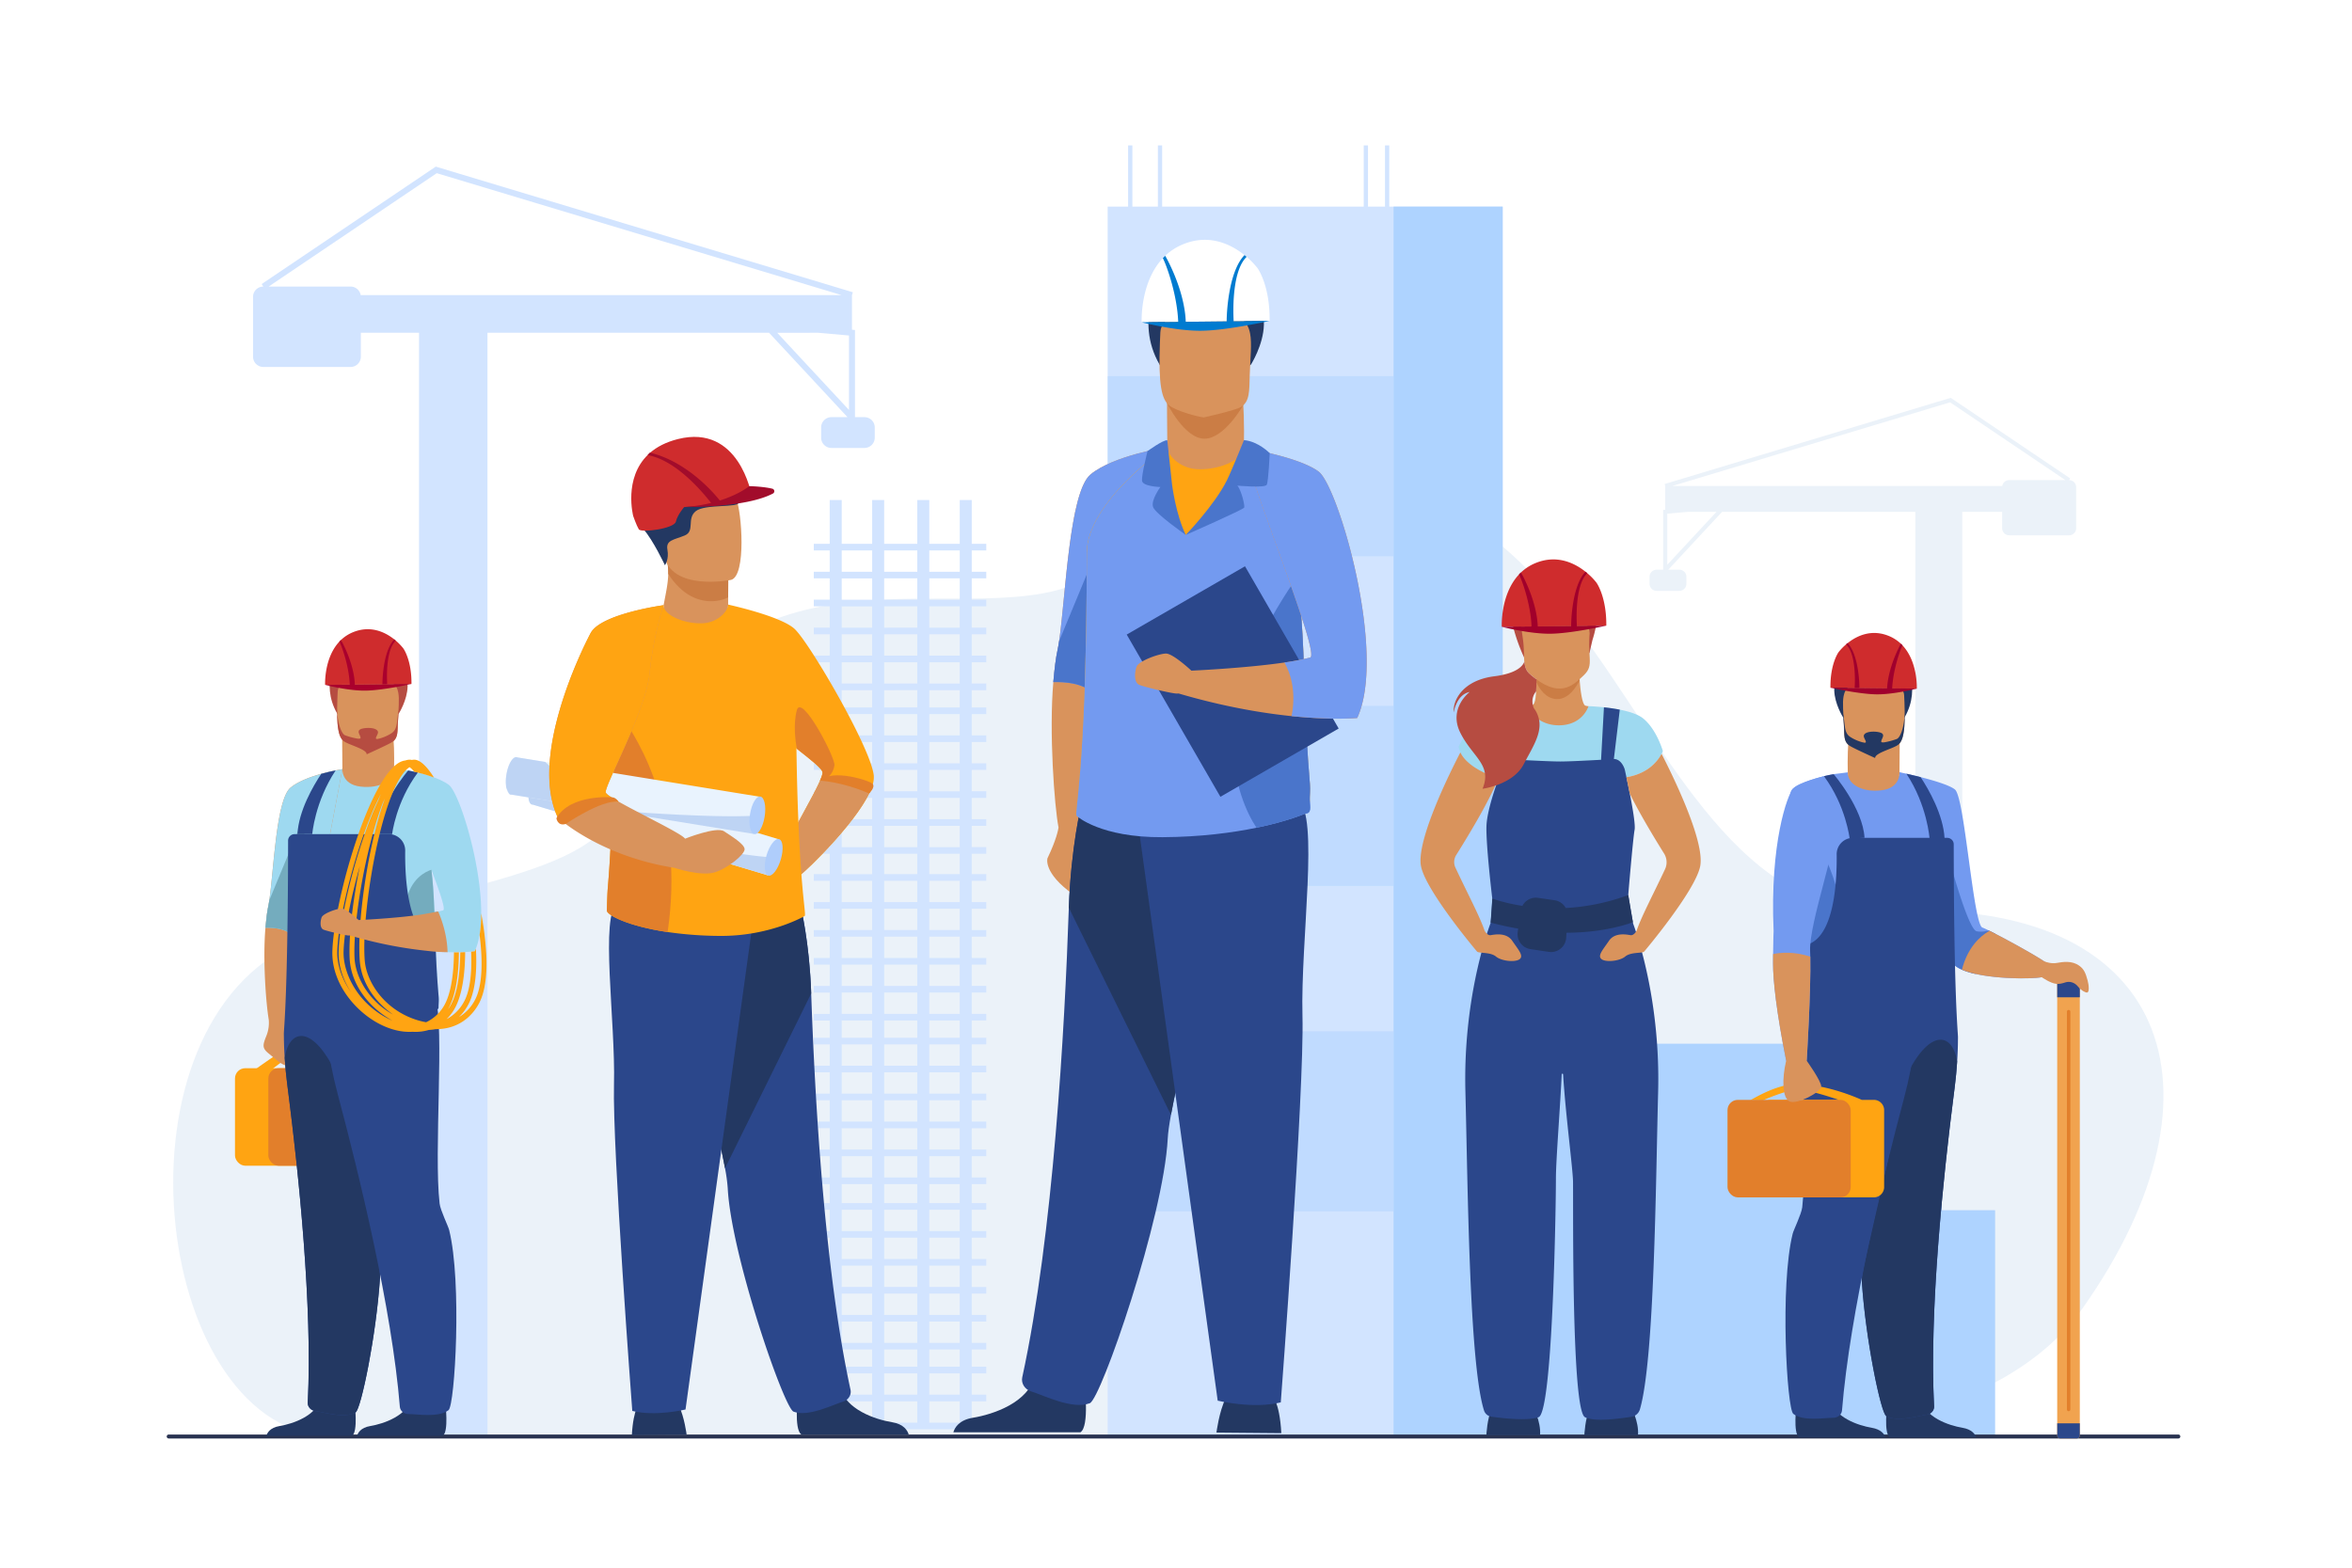 <svg id="Слой_2" data-name="Слой 2" xmlns="http://www.w3.org/2000/svg" viewBox="0 0 3000 2000"><defs><style>.cls-1{fill:#fff;}.cls-2{fill:#ebf2f9;}.cls-3{fill:#d2e4ff;}.cls-4,.cls-5{fill:#aed3ff;}.cls-4{opacity:0.5;}.cls-6{fill:#283250;}.cls-7{fill:#233862;}.cls-8{fill:#d9935c;}.cls-9{fill:#cb7d45;}.cls-10{fill:#2b478b;}.cls-11{fill:#b64c41;}.cls-12{fill:#9ed9f0;}.cls-13{fill:#cf2c2d;}.cls-14{fill:#a1002b;}.cls-15{fill:#739af0;}.cls-16{fill:#4a75cb;}.cls-17{fill:#a0002d;}.cls-18{fill:#ffa412;}.cls-19{fill:#e27f2b;}.cls-20{fill:#f1a34f;}.cls-21{fill:#74acbe;}.cls-22{fill:#aa002d;}.cls-23{fill:#e9f3fe;}.cls-24{fill:#bed4f4;}.cls-25{fill:#afcdfb;}.cls-26{fill:#a20c2b;}.cls-27{fill:#007bd0;}</style></defs><title>anim-1</title><rect class="cls-1" width="3000" height="2000"/><path class="cls-2" d="M2294,1828.55s254.18-6,362.79-160.1c196.77-279.08,108.09-523.82-242.21-505.61-391.88,20.38-343.55-844.75-1022.1-428.22-147.34,90.45-475.27-99.5-606.28,296.24C755.08,1125,521.11,1131.52,369.91,1207c-237.19,118.38-170.21,623.53,53.86,625.52S2294,1828.55,2294,1828.55Z"/><path class="cls-3" d="M1102.7,532.19h-12.17V421l-3.82-.34V376.5h0l1.11-3.66-532-160.27L333.72,362.41l2.14,3.17a13.14,13.14,0,0,0-13.1,13.1v76.39a13.14,13.14,0,0,0,13.1,13.1H447.17a13.14,13.14,0,0,0,13.1-13.1V424.51h74.21V1830.15h87.31V424.51H980.93L1081,532.19h-20.53a13.14,13.14,0,0,0-13.1,13.1v13.09a13.13,13.13,0,0,0,13.1,13.1h42.19a13.13,13.13,0,0,0,13.1-13.1V545.29A13.14,13.14,0,0,0,1102.7,532.19ZM557.08,220.93,1073.47,376.5H460.07a13.13,13.13,0,0,0-12.9-10.92H342.69Zm486.27,203.58,39.54,3.5v95l-91.53-98.45Z"/><path class="cls-2" d="M2639.09,612.49h0l1.47-2.17L2488.22,507.54,2123.29,617.47,2124,620h0v30.31l-2.62.23v76.26h-8.34a9,9,0,0,0-9,9v9a9,9,0,0,0,9,9H2142a9,9,0,0,0,9-9v-9a9,9,0,0,0-9-9h-14.09l68.68-73.86H2443v964.19h59.89V652.92h50.9v21a9,9,0,0,0,9,9h76.36a9,9,0,0,0,9-9v-52.4A9,9,0,0,0,2639.09,612.49Zm-151.74-99.22,147.06,99.22h-71.68a9,9,0,0,0-8.84,7.49H2133.13ZM2126.66,720.45V655.32l27.13-2.4h35.66Z"/><rect class="cls-3" x="1412.84" y="263.61" width="503.84" height="1567.84"/><rect class="cls-4" x="1412.84" y="479.94" width="364.68" height="229.69"/><rect class="cls-4" x="1412.84" y="900.53" width="364.68" height="229.69"/><rect class="cls-4" x="1412.84" y="1315.7" width="364.68" height="229.69"/><polygon class="cls-5" points="2544.78 1543.92 2476.78 1543.92 2476.78 1331.52 1916.68 1331.52 1916.68 263.61 1777.52 263.61 1777.52 1832.33 1916.68 1832.33 1916.68 1831.45 2476.78 1831.45 2476.78 1831.45 2544.78 1831.45 2544.78 1543.92"/><path class="cls-6" d="M2778.5,1835.16H215.18a2.53,2.53,0,0,1-2.52-2.52h0a2.54,2.54,0,0,1,2.52-2.52H2778.5a2.54,2.54,0,0,1,2.52,2.52h0A2.53,2.53,0,0,1,2778.5,1835.16Z"/><path class="cls-7" d="M2020.83,1831s1-21.7,6.82-33.34S2080,1794,2080,1794s10.74,19.42,9.28,36.88Z"/><path class="cls-7" d="M1895.87,1831s1-21.7,6.82-33.34,52.39-3.64,52.39-3.64,10.73,19.42,9.27,36.88Z"/><path class="cls-8" d="M2051,910c-5.82,4.22-58.47,31.7-58.47,31.7L1937,902.11s16.86-2.45,17.3-2.58c5-1.4,4.78-14.84,5.42-29.14.1-2.21.22-4.43.38-6.64l54.36-2,0,.67c0,.69.1,1.41.16,2.16l.1,1.55c0,.54.08,1.07.12,1.63,1,12.57,3.08,30.33,7.1,32.4C2024.29,901.37,2039.76,901.19,2051,910Z"/><path class="cls-9" d="M2014.91,867.79c-4.48,9-14.47,24.59-29.28,24.07-14.14-.5-22.19-13.35-25.88-21.47.1-2.21.22-4.43.38-6.64l54.36-2,0,.67.16,2.16.1,1.55C2014.83,866.7,2014.87,867.23,2014.91,867.79Z"/><path class="cls-10" d="M1953.66,742.56s26.22-26.11,57.16.53C2010.82,743.09,1992.43,739.27,1953.66,742.56Z"/><path class="cls-11" d="M1943.93,838.6a224.75,224.75,0,0,1-13.42-37.21c-3.66-14.3-.31-68.55,54.22-64.86a73.58,73.58,0,0,1,31.27,9.21c12.31,7,30.49,22.85,15.11,71.12l-3.73,16.2Z"/><path class="cls-8" d="M2020.23,861.38c-14.08,13.46-31.57,31.4-69.27-1.77-7.38-6.49-6.88-16.47-7.31-30.8-.52-17-4.6-27.35-2.7-37.13,2.25-11.7,12.25-17,33-18.79,38.12-3.31,57.39,5.28,54.83,24.2C2023.08,839.31,2034.55,847.69,2020.23,861.38Z"/><path class="cls-11" d="M1989.16,772.2s22.6-.48,27.76,7.08,5.87,16,8.47,20.26a16.47,16.47,0,0,1,2.18,9l5-33.73L2002,768.77Z"/><path class="cls-12" d="M2121,958.25s-9.65,28.44-48.77,33.65c-1.06.14-2.15.26-3.25.37H1909.6l-.85-.26c-6.19-2-44.25-15-48.26-39.4,0,0,20-41.1,35.29-46.2a97.37,97.37,0,0,1,17.11-3.45c6.62-.85,13.59-1.41,19.44-1.79,8.06-.5,14-.63,14-.63s12.41,25.16,42.61,24.79,37.19-24.42,37.19-24.42,8.48.24,19.74,1.46c6.21.67,13.26,1.63,20.21,3,11.78,2.34,23.25,5.88,29.81,11.2C2113.32,930.78,2121,958.25,2121,958.25Z"/><path class="cls-10" d="M2083.06,1178.21c-1.7-9.42-4.22-23.76-6.2-36.37,0-.17,5.91-71.2,8.09-83.19s-12.65-77.32-12.65-77.32c-3.45-10-9.3-13.05-13.79-13.05l7.54-62.89c-7-1.39-14-2.35-20.21-3l-3.61,65.91,0,1c-8.27.46-18.57,1-28.16,1.44s-18.48.75-23.94.75c-11.12,0-36.64-1.27-53.59-2.2l-.06-.94-4.1-67.11c-5.85.38-12.82.94-19.44,1.79l7.2,65.32h0c-4.75,0-10.21,8.43-11,13.11l-.73,20.43c-3.59,10.29-11,33.14-12.26,49.18-1.63,21.21,7.23,95,7.29,95.5-.32,8.79-.94,20-2.15,30.9-6.65,18-35,101.93-32.16,214.73,2.7,105.31,4.29,285.24,16.7,372.6,2,14.18,4.32,25.92,7,34.5a11.64,11.64,0,0,0,9.56,8.09c14.23,2,46.3,5.61,60.1.59,6.62-2.41,11.35-39.13,14.7-86.48,3.21-45.38,5.14-100.54,6.21-144.56,0,0,0,0,0,0,.87-35.09,1.19-63.11,1.19-73.48,0-23.46,5.55-92.3,7.38-132.79a.9.9,0,0,1,1.8,0h0c2.78,48.07,12.5,121,12.65,137.17.36,39.29-1.93,291.7,15.25,300.18,13.12,6.48,44.06,1.58,58.84-.42a13.61,13.61,0,0,0,11.25-9.71c18.47-63.51,20.1-284.2,23.22-405.65C2117.77,1280.93,2090.22,1197.81,2083.06,1178.21Z"/><path class="cls-8" d="M1938.35,1223.63c-5.46,4.37-23.28,2.54-30.19-3.27s-20.73-4-24-6.19c-.23-.15-64.57-76.41-71.55-108.49-7-32.38,37.5-121.49,50.11-145.78,9.33,19.71,40.41,30.35,46,32.11l.85.26h1.73c-10.49,28.35-41.84,79.39-53.93,98.62a16.68,16.68,0,0,0-1,15.89c15.52,33.28,30.7,61.35,37.35,80.79,1.32,2.16,4.15,6,7.58,5.5,4.74-.73,20-4,27.66,7.27S1943.8,1219.27,1938.35,1223.63Z"/><path class="cls-13" d="M2036.29,743.32a80.27,80.27,0,0,0-11.7-12.07c-1.19-1-2.47-2.07-3.83-3.09-13.82-10.52-35.93-20.78-62.58-9.66A59.48,59.48,0,0,0,1940,730.34c-1.18,1.12-2.29,2.26-3.35,3.45-23.11,25.64-21.15,65.85-21.15,65.85l133.35-1.42C2049.24,761,2036.29,743.32,2036.29,743.32Z"/><path class="cls-14" d="M2011.35,798.62c-.37-5.61-2.93-51.62,13.24-67.36a28.75,28.75,0,0,0-2.27-1.89c-17.23,18.09-18.34,63.4-18.27,69.32l-42.63.46c-1.27-32.66-19.29-65.18-21.46-68.81a30.52,30.52,0,0,0-2.45,2.52c3.12,5.51,14.89,37,16,66.37l-38.07.41s35.51,9.18,62.26,8.85,71.09-10.27,71.09-10.27Z"/><path class="cls-11" d="M1943.39,975.17c-13.64,26.19-52.38,31.1-52.38,31.1,12.55-30.56-12.74-40.19-28.38-71.48s12-52,12-52c-17.11,3.28-20.38,26.2-20.38,26.2-1.45-15.28,11.29-41.1,51.67-46.2,29.56-3.73,36.7-13.7,38.4-18.77.66,6.58,2.26,11.73,6.68,15.62,3.12,2.75,6.11,5.14,9,7.22-.07,1.19-.12,2.38-.18,3.56-.17,4-.28,8-.47,11.62a19.68,19.68,0,0,0-4.23,17.21,19.31,19.31,0,0,0,1.4,4.28,36.07,36.07,0,0,1,7,17.45C1965.37,938.26,1953.62,955.53,1943.39,975.17Z"/><path class="cls-7" d="M2082.75,1176.5l-5.89-34.65a270.35,270.35,0,0,1-79.77,16.56,19.31,19.31,0,0,0-14.21-9.92l-21.16-3.06a19.28,19.28,0,0,0-19.88,10.24c-20.33-3.14-34-7.75-38.39-9.34l0,.19-2.1,30.42v.08c12.22,3.25,23.94,5.78,35.15,7.7l-.63,4.24a19.3,19.3,0,0,0,16.23,21.89l23.45,3.52a19.3,19.3,0,0,0,22.11-17.88l.41-6.52C2042.75,1189.74,2072.46,1180.34,2082.75,1176.5Z"/><path class="cls-8" d="M2168.5,1105.68c-7,32.08-71.32,108.34-71.55,108.49a7.12,7.12,0,0,1-2.52.83l-.12,0c-5.32.92-15.68.53-21.37,5.34-6.91,5.81-24.74,7.64-30.2,3.27s1.83-12,9.47-23.29,22.91-8,27.64-7.27c2.81.43,5.25-2.1,6.74-4.22a.94.94,0,0,0,.09-.12c.28-.41.55-.81.75-1.16,6.51-19,21.17-46.26,36.31-78.57a21,21,0,0,0-1.2-20.09c-10.11-16.17-30.65-49.75-43.87-76.69-1.54-7.79-3.08-15.12-4.27-20.66,29-4.67,41-22.33,44.93-29.86C2133.05,988.32,2175.37,1074.05,2168.5,1105.68Z"/><path class="cls-15" d="M2604.21,1246.64c-9.73,2.25-53.71,2.78-84.6-4.16a94.32,94.32,0,0,1-17.19-5.36c-5.81-2.56-10.2-5.66-12.44-9.4-3.49-5.81-9.87-25.72-17.38-51.82-20.68-71.91-49.79-190.74-49.79-190.74s58.44,11.93,70.81,22.11,23.29,171.7,34.92,176.07c1.71.64,4.67,2,8.46,3.86l.55.28c2.26,1.11,4.81,2.4,7.56,3.82,24.12,12.39,64.06,34.73,68.19,39.7C2618.76,1237.55,2618.4,1243.36,2604.21,1246.64Z"/><path class="cls-15" d="M2492.08,1077.12a46.27,46.27,0,0,0-.78-8.26c-7.52-41.35-67.31-83.7-68.49-83.7V986c0,6.31-10,18-25.31,19-18.2,1.2-40.67-9.19-40.67-19.68-.11,0-10.23,1.37-13.65,1.75-14.6,1.66-43.71,9.54-56.19,19-11.86,9,4.9,65.46,15.28,105.47,4.4,16.93,7.64,30.89,7.11,37.08-.27,3-3,44.09-5.41,81.24-2,30.65-3.82,58.62-3.87,60.37-.13,3.49,17.18,15.68,46.24,24.89a230.34,230.34,0,0,0,23.05,6,245.22,245.22,0,0,0,50.15,5c6,0,11.68-.32,17-.86C2478.1,1321.12,2492.32,1273.81,2492.08,1077.12Z"/><path class="cls-8" d="M2356.84,984.85c-.36-16.06-.09-35.24,2.08-51.44l64.1,10.48s.07,19.57-.21,41.27c0,0,1.74,20.14-23.06,23.09S2356.17,1000.39,2356.84,984.85Z"/><path class="cls-7" d="M2410.46,1833.66c-8.06-5-3.32-41.73-3.32-41.73s37.75-30,42.84-6.89,35.63,33.54,53,36.43c12,2,16.44,8.2,17.58,12.14Z"/><path class="cls-16" d="M2351.74,1201.53c0,61.48-29.79,44.91-47.78,28.31,2.43-37.15,4.13-168.73,4.13-168.73S2351.74,1113.49,2351.74,1201.53Z"/><path class="cls-16" d="M2545.11,1191.3c-1.19,8.62-14.81,33.72-25.5,51.18a94.32,94.32,0,0,1-17.19-5.36c-5.81-2.56-10.2-5.66-12.44-9.4-3.49-5.81-9.87-25.72-17.38-51.82,5.55-32.13,10.83-63.86,10.83-63.86l1.64-21.28c0,1.64,24.92,95.13,36.2,97.32,6.8,1.32,11.62-.29,15.73-.88l.55.28C2539.81,1188.59,2542.36,1189.88,2545.11,1191.3Z"/><path class="cls-7" d="M2294.78,1833.66c-8.06-5-3.32-41.73-3.32-41.73s37.75-30,42.84-6.89,35.63,33.54,53,36.43c12,2,16.37,8.2,17.51,12.14Z"/><path class="cls-7" d="M2350.73,914.92s-42.79-67.47,39.38-71.93c0,0,30.82,3.62,37.8-3.35,0,0,23.9,36.33,1.58,75.28S2350.73,914.92,2350.73,914.92Z"/><path class="cls-8" d="M2421.12,950.13c-6.23,4.9-24.49,9.77-29.77,10.34,0,0-27.08-6-32-9-7.62-4.62-7.13-14-7.52-27-.47-15.4-2-27.49-.3-36.36,2-10.62,8.77-16.66,27.62-18.3,34.59-3,49,5.66,49.61,17.26.15,3.12.3,6.08.4,8.9C2430.53,932.15,2427.67,945,2421.12,950.13Z"/><path class="cls-7" d="M2429.46,907.83c-.33,21-6,33.36-10.08,34.93a86.76,86.76,0,0,1-16.05,4.29c-1.95.22-3.81.16-3.79-.95.06-3.3,4.48-7.37,1.2-10.3-3.45-3.07-21.92-4.11-23.41,2.59-.73,3.27,5.23,9,1.15,9.17-1.24-.21-2.45-.45-3.61-.76a54,54,0,0,1-14.24-6.27c-7.62-4.63-7.12-11.71-8.81-24.61-1.09-8.35-1.09-3.83,0,8.56,1.14,13-1.09,21.28,7.52,27,4.8,3.17,32.41,15.58,32.41,15.58-.4-6.57,23.14-12,29.37-16.91C2426.9,945.59,2429.81,935.07,2429.46,907.83Z"/><path class="cls-10" d="M2300.09,1290.21c-.13,3.48,17.18,15.67,46.24,24.88,2.34.75,4.77,1.47,7.26,2.16a.09.09,0,0,1,.06.07c2.71,31.81,10,76.75,16.67,120.11h0c1.72,11.25,3.37,22.38,4.9,33.15,4,28.5,7.06,54.48,7.39,73.17v.2c.14,8.58-7.09,30-7.64,34.92-.34,3-.61,6.22-.81,9.57a389.92,389.92,0,0,0,.61,46.11c4.75,73.73,24.23,168.07,31.18,172.08,13.82,8,39,0,51.74-1.87,5.3-.79,9.53-5.3,9.26-10.63-6.24-122.36,11.69-292.78,25.09-397.53q.52-4.09,1-8c1.6-12.35,2.66-23.89,3.32-34.29.61-9.12.91-17.4,1-24.58,0-2.24.06-4.38.07-6.4,0-6.56-5.19-49.49-5.43-246.18h0a8.28,8.28,0,0,0-8.27-8.26H2363.53A20.84,20.84,0,0,0,2342.7,1090c.19,15-.36,36-3.61,56-4.44,27.31-14,52.82-33.57,59a.1.1,0,0,0-.05,0c-.09.2-.62,1.4-1.48,3.39a0,0,0,0,0,0,0q-.29,7.41-.62,15.08c-.05,1-.09,2.07-.15,3.1,0,.62-.05,1.22-.08,1.83-.05,1-.1,2.08-.16,3.13-.07,1.72-.16,3.46-.26,5.22-.07,1.37-.15,2.75-.23,4.13-.14,2.66-.3,5.36-.48,8.08,0,.87-.09,1.73-.16,2.62-.23,3.51-.47,7.08-.74,10.67-.08,1.1-.17,2.2-.25,3.32l-.12,1.6c-.11,1.41-.22,2.82-.34,4.24s-.25,3-.38,4.51C2299.53,1281.42,2300.24,1286.34,2300.09,1290.21Z"/><path class="cls-7" d="M2374.77,1634.56c4.75,73.73,24.23,168.07,31.18,172.08,13.82,8,39,0,51.74-1.87,5.3-.79,9.53-5.3,9.26-10.63-6.24-122.36,11.69-292.78,25.09-397.53q.52-4.09,1-8c1.6-12.35,2.66-23.89,3.32-34.29-6.37-41.53-42.34-43.76-75,42.16C2425.48,1425,2373.69,1617.67,2374.77,1634.56Z"/><path class="cls-10" d="M2298.75,1540.29c-1,8.53-11,28.8-12.17,33.62-16.49,66.32-7.38,223.58.8,229.86,12.65,9.74,38.63,5.11,51.54,4.94,5.35-.08,10.14-4,10.57-9.32,10.14-125.29,52.15-297.38,79.18-398.62,13.6-51,15.53-88.48,15.53-88.48s-126.29-77.38-139.95-35.11C2292.17,1314.58,2306.36,1474.85,2298.75,1540.29Z"/><path class="cls-13" d="M2427.37,824.12c-.87-1-1.79-1.93-2.77-2.85a49,49,0,0,0-15-9.78c-22-9.19-40.28-.71-51.69,8-1.12.85-2.18,1.71-3.16,2.56a66.14,66.14,0,0,0-9.67,10s-10.7,14.59-10.34,45.35l110.15,1.17S2446.46,845.3,2427.37,824.12Z"/><path class="cls-17" d="M2365.6,877.65l6.05.07c.13-1.75-.17-41.73-15.08-57.25a20.54,20.54,0,0,0-1.87,1.55C2368.86,835.68,2365.63,877.24,2365.6,877.65Z"/><path class="cls-17" d="M2413.47,878.18c1.26-24.48,10.63-50.2,13.16-54.77a24,24,0,0,0-2-2.14c-1.75,3-16.12,29.65-17.64,56.84l-72.27-.77s36.62,8.21,58.72,8.48,51.43-7.31,51.43-7.31Z"/><path class="cls-10" d="M2338.84,987.67s37.22,43.36,39.4,81.19l-19,1s-4.78-42.14-32.79-79.61c0,0,4.39-1.06,5.84-1.35Z"/><path class="cls-10" d="M2431.63,987.07c26.66,40.35,29.52,82.61,29.52,82.61l19.14-.33c-1.57-29.74-20.25-62.45-30.57-77.95C2449.72,991.4,2436.48,988.06,2431.63,987.07Z"/><path class="cls-18" d="M2390.07,1403.17H2374.7c-7.14-3.24-45.62-19.91-82.61-20.11-26.69-.15-57.11,19.79-58.94,20-4.63.54,15.47.72,15.47.72s30.12-13.32,43.65-13.64c12.9-.3,41.54,9.08,53,13h-86.14a13.14,13.14,0,0,0-13.09,13.1v98.22a13.14,13.14,0,0,0,13.09,13.1h131a13.14,13.14,0,0,0,13.1-13.1v-98.22A13.14,13.14,0,0,0,2390.07,1403.17Z"/><rect class="cls-19" x="2203.45" y="1403.17" width="157.15" height="124.41" rx="13.1"/><path class="cls-15" d="M2309.05,1220.42c.94,44.4-4.59,132.81-4.59,132.81h-26.2c-12.36-62.21-16.73-102.23-16.73-124q0-6.45.06-12c.16-18.64.66-29.46.66-29.46-4.91-113,17.65-173.34,24.73-181.66s39.51-15.79,39.51-15.79,10.71,31.2,15.07,56.3-34.33,130.57-32.74,166.62C2308.92,1215.43,2309,1217.85,2309.05,1220.42Z"/><path class="cls-20" d="M2649,1250.64h-21.19a3.86,3.86,0,0,0-3.82,3.84v576.8a3.84,3.84,0,0,0,3.82,3.83H2649a3.83,3.83,0,0,0,3.82-3.83v-576.8A3.85,3.85,0,0,0,2649,1250.64Z"/><path class="cls-10" d="M2649,1250.64h-21.19a3.86,3.86,0,0,0-3.82,3.84v17.87h28.83v-17.87A3.85,3.85,0,0,0,2649,1250.64Z"/><path class="cls-10" d="M2624,1831.28a3.84,3.84,0,0,0,3.82,3.83H2649a3.83,3.83,0,0,0,3.82-3.83v-15.42H2624Z"/><path class="cls-19" d="M2638.59,1288.44a2.19,2.19,0,0,0-2.19,2.18v507.71a2.19,2.19,0,0,0,4.37,0V1290.62A2.19,2.19,0,0,0,2638.59,1288.44Z"/><path class="cls-8" d="M2304.46,1353.23s5.53-88.41,4.59-132.81c-20.94-6.75-37.84-5.27-47.46-3.25q-.06,5.55-.06,12c0,21.82,4.37,61.84,16.73,124-5.45,22.92-5.09,47.65,4.37,52s40.74-12,40.38-19.28S2304.46,1353.23,2304.46,1353.23Z"/><path class="cls-8" d="M2662.82,1251c-2.55-9.37-4.45-14.55-10.89-19.1-9.37-6.61-20.48-4.82-28.77-3.37-6.34,1.12-13-1-15.75-2.08-14.67-9.78-51.51-29.94-69.86-39-12.51,7.25-27.89,21.61-35.13,49.64,28.24,12.45,90,12.23,101.79,9.52,0,0,10.89,7.91,19.18,8.64,3.14.28,7.09-.64,10.79-1.88,5.82-1.94,12.07,0,16.26,5.17,4,5,9.28,7.71,11.46,7.71C2665.28,1266.28,2664.43,1256.9,2662.82,1251Z"/><rect class="cls-18" x="299.72" y="1362.78" width="157.15" height="124.41" rx="13.1"/><rect class="cls-19" x="342.28" y="1362.78" width="157.15" height="124.41" rx="13.1"/><path class="cls-18" d="M327,1363.33s31.11-22.92,35.74-22.37,12,2.18,12,2.18l-27.83,21Z"/><path class="cls-12" d="M572.5,1001.31c-12.47-9.43-41.59-17.31-56.18-19-3.43-.38-13.68-.42-13.79-.42,0,10.48-22.34,19.54-40.54,18.35-15.34-1-25.31-12.67-25.31-19v0c-1.18,0-61,41.51-68.49,82.86a46.27,46.27,0,0,0-.78,8.26c-.24,196.69-12.15,226.85-8.39,226.79,0,0,22.37,17.21,63.89,21.28,5.37.53,11.05.84,17.06.86a244.46,244.46,0,0,0,50.14-5,225,225,0,0,0,23-6c29.06-9.21,46.37-21.4,46.24-24.88-.14-3.87.57-8.79.09-14.32-1.81-20.82-2.81-39-3.57-57.33,31.54,2.77,49.73-.35,49.73-.35C631.47,1157.88,589.37,1014.06,572.5,1001.31Zm-7.37,160.1q-2.88.77-6.23,1.47-2.31.51-4.8,1l-.09-2.26c-.42-10.3-.9-20.11-1.58-29.44-.57-7.81-1.27-15.29-2.18-22.43C561.13,1138.4,568.71,1160.45,565.13,1161.41Z"/><path class="cls-8" d="M436.68,981.28s-46.19,7-66.09,23.57S348.69,1127,342.06,1156.8c-1.3,5.86-2.47,15.32-3.48,26.84-3.56,40.49.71,96.64,4.23,117.4a44.72,44.72,0,0,1-2.71,19.59c-5.09,12.73-6.19,16.37,2.91,23.64s18.92,17.47,25.83,14.56c5.33-2.25,4.38-37.61,3.67-53.66,8-34.3,20.91-98.68,33.07-161.07C421.81,1060.91,436.68,981.28,436.68,981.28Z"/><path class="cls-12" d="M436.68,981.28s-8.58,45.89-19.81,104.39c-3.55,18.56-7.38,38.39-11.29,58.43-15.9,31.16-29.54,52.34-33.76,48.36-8.6-8.12-23.69-9.13-33.24-8.82,1-11.53,2.18-21,3.48-26.84.53-2.35,1-5.18,1.5-8.4,5.56-37.54,8.72-128.29,27-143.54,9.64-8,25.44-13.81,39.18-17.65h0c7-2,13.5-3.39,18.35-4.38C433.36,981.79,436.68,981.28,436.68,981.28Z"/><path class="cls-21" d="M371.83,1192.46c-8.6-8.12-23.7-9.12-33.25-8.82,1-11.52,2.18-21,3.48-26.84.53-2.35,1-5.18,1.5-8.4l47.66-115.06S376,1196.44,371.83,1192.46Z"/><path class="cls-8" d="M502.65,980.11c.35-16.06.09-35.24-2.08-51.44l-64.11,10.47s0,19.57.28,41.27h-.06s-1.75,20.14,23.05,23.08S503.32,995.65,502.65,980.11Z"/><path class="cls-7" d="M449,1831.78c8.06-5,3.35-42,3.35-42s-37.76-30-42.85-6.9-35.63,33.54-53,36.43c-12,2-15.7,8.66-16.84,12.6Z"/><path class="cls-21" d="M558.91,1162.94s-12,16.22-14.46,16.22-32.74-11.73-24.05-38,29.85-31.49,29.85-31.49c.91,7.14,1.61,14.62,2.18,22.43.68,9.33,1.16,19.14,1.58,29.44l.09,2.26q2.49-.45,4.8-1Z"/><path class="cls-7" d="M564.68,1831.78c8.06-5,3.35-42,3.35-42s-37.75-30-42.84-6.9-35.64,33.54-53,36.43c-12,2-15.71,8.66-16.85,12.6Z"/><path class="cls-11" d="M508.76,910.18s42.79-67.47-39.38-71.94c0,0-30.82,3.63-37.8-3.34,0,0-23.91,36.33-1.58,75.28S508.76,910.18,508.76,910.18Z"/><path class="cls-8" d="M438.37,945.39c6.22,4.9,24.49,9.77,29.77,10.34,0,0,27.08-6,32-9,7.63-4.62,7.14-14,7.53-27,.47-15.4,2-27.49.3-36.36-2-10.62-8.78-16.66-27.62-18.3-34.59-3-49,5.66-49.61,17.26-.16,3.11-.3,6.08-.4,8.9C429,927.41,431.81,940.23,438.37,945.39Z"/><path class="cls-11" d="M430,903.09c.33,21,6,33.36,10.08,34.93a86.86,86.86,0,0,0,16,4.29c2,.22,3.82.16,3.8-.95-.07-3.3-4.48-7.38-1.2-10.3,3.44-3.07,21.92-4.11,23.41,2.59.72,3.27-5.24,9-1.15,9.17,1.23-.21,2.45-.45,3.61-.76a53.75,53.75,0,0,0,14.23-6.27c7.63-4.63,7.13-11.71,8.82-24.61,1.09-8.35,1.09-3.83,0,8.56-1.15,13,1.09,21.28-7.53,27-4.79,3.17-32.4,15.58-32.4,15.58.4-6.57-23.15-12-29.38-16.91C432.58,940.85,429.68,930.33,430,903.09Z"/><path class="cls-10" d="M559.39,1285.47c.13,3.48-17.18,15.67-46.24,24.88q-3.51,1.13-7.25,2.16a.07.07,0,0,0-.06.07c-2.71,31.81-10.06,76.75-16.68,120.11h0c-1.71,11.24-3.37,22.38-4.9,33.15-4,28.5-7.06,54.48-7.38,73.17v.2c-.15,8.58,7.09,30,7.64,34.92.33,3,.61,6.22.8,9.57a387.78,387.78,0,0,1-.61,46.11c-4.75,73.73-24.23,168.07-31.18,172.08-13.81,8-39,0-51.74-1.87-5.29-.79-9.53-5.3-9.25-10.63,6.24-122.36-11.69-292.78-25.09-397.53q-.52-4.09-1-8c-1.6-12.35-2.66-23.89-3.33-34.29-.61-9.12-.9-17.4-1-24.58,0-2.24-.06-4.38-.07-6.4,0-6.56,5.18-49.49,5.42-246.18h0a8.3,8.3,0,0,1,8.27-8.26H496a20.85,20.85,0,0,1,20.83,21.13c-.19,15,.35,36,3.61,56,4.44,27.31,14,52.82,33.57,59l0,0c.09.2.63,1.4,1.49,3.39v0q.27,7.39.62,15.08c0,1,.09,2.07.14,3.1,0,.61.06,1.21.09,1.83,0,1,.1,2.08.15,3.13.08,1.72.16,3.46.26,5.22.08,1.37.16,2.75.23,4.13.14,2.66.31,5.36.48,8.08,0,.87.1,1.73.17,2.62.23,3.51.47,7.08.74,10.67.07,1.1.16,2.2.25,3.32,0,.53.08,1.07.12,1.6.11,1.41.22,2.82.34,4.24s.25,3,.38,4.51C560,1276.68,559.25,1281.6,559.39,1285.47Z"/><path class="cls-7" d="M484.71,1629.82c-4.75,73.73-24.23,168.07-31.18,172.08-13.81,8-39,0-51.74-1.87-5.29-.79-9.53-5.3-9.25-10.63,6.24-122.36-11.69-292.78-25.09-397.53q-.52-4.09-1-8c-1.6-12.35-2.66-23.89-3.33-34.29,6.38-41.53,42.35-43.76,75,42.16C452,1425,485.79,1612.93,484.71,1629.82Z"/><path class="cls-10" d="M560.74,1535.55c1,8.53,11,28.79,12.16,33.62,16.49,66.32,7.38,223.57-.79,229.86-12.65,9.73-38.63,5.11-51.54,4.94-5.35-.08-10.14-4-10.57-9.32-10.14-125.29-52.16-297.38-79.18-398.62-13.61-51-15.53-88.48-15.53-88.48s126.28-77.38,139.94-35.11C567.32,1309.84,553.12,1470.11,560.74,1535.55Z"/><path class="cls-13" d="M514.46,827.25a66.77,66.77,0,0,0-9.67-10c-1-.85-2-1.71-3.17-2.56-11.41-8.68-29.67-17.16-51.69-8a49.09,49.09,0,0,0-15,9.78c-1,.92-1.9,1.87-2.77,2.85-19.09,21.18-17.48,54.39-17.48,54.39l110.16-1.18C525.15,841.84,514.46,827.25,514.46,827.25Z"/><path class="cls-22" d="M493.89,872.91c0-.41-3.26-42,10.9-55.63a22,22,0,0,0-1.87-1.55C488,831.25,487.71,871.23,487.83,873Z"/><path class="cls-22" d="M452.61,873.37c-1.05-27-15.94-53.85-17.72-56.84a23.36,23.36,0,0,0-2,2.08c2.58,4.55,12.3,30.56,13.23,54.83l-31.45.33s29.34,7.59,51.44,7.31,58.72-8.49,58.72-8.49Z"/><path class="cls-10" d="M520.65,982.93s-37.22,43.36-39.4,81.19h18.91S505,1023,533,985.52Z"/><path class="cls-10" d="M428.13,982.83c-26.67,40.35-29.83,81.29-29.83,81.29H379.39c1.57-29.74,20.07-61.41,30.38-76.91h0C416.8,985.26,423.28,983.82,428.13,982.83Z"/><path class="cls-18" d="M620.26,1217.19a395.53,395.53,0,0,0-6.44-51.94,165.74,165.74,0,0,1-2.09,27.52c4.68,37.3,2.87,65.8-5.44,82a55.58,55.58,0,0,1-20.91,22.82,65.82,65.82,0,0,0,11.56-15.26c6.39-11.45,12.27-32.76,10.09-72.06-.44,1.11-.9,2.19-1.39,3.25,0,0-1.62.27-4.74.6,1.28,28.74-1.79,50.75-9.13,63.91a54.26,54.26,0,0,1-22.12,22.17,64.41,64.41,0,0,0,7.87-9.5c7.58-11.13,15.49-33,15.83-76q-2.83.15-6.29.26c-.35,32.94-5.21,57.46-14.36,70.87-.42.62-.86,1.23-1.31,1.84,6.94-11.92,13.58-33.5,13.92-72.69-2,0-4.07.06-6.3,0-.33,32.92-5.21,57.42-14.35,70.82a51.85,51.85,0,0,1-21.16,18.32c-2.52-.43-5.1-1-7.69-1.69-.35-.08-.7-.17-1-.28l-.11,0-1-.28q-4.74-1.38-9.2-3.16c-36.39-14.45-57.27-47-59.3-73.74-1.44-19,.1-47.29,3.94-78.05,7.56-60.64,24-130.95,44.06-158.88.34-.48.66-.94,1-1.37,0,0,0,0,0,0,.42-.55.84-1.09,1.27-1.59.74-.89,1.47-1.72,2.22-2.48l0,0a25,25,0,0,1,4.67-3.82,11.13,11.13,0,0,1,1.38,1,26.48,26.48,0,0,1,4.64,4.77s0,0,0,.06c2.09.44,4.26,1,6.48,1.52,1,.28,2.09.55,3.15.86a.73.73,0,0,1,.2,0c.25.05.5.13.74.2l3.91,1.13c.74.24,1.49.46,2.23.69l2.62.85,2.84,1c1,.36,2,.71,3,1.08l-.06-.09c-11.79-18.58-20.17-22.91-25.61-22.65a15,15,0,0,0-2.55.34,10.69,10.69,0,0,0-2.73-.36,16.09,16.09,0,0,0-5.48,1c-5.6.54-11.49,4.08-17.59,10.59-.42.43-.83.89-1.25,1.36a108.23,108.23,0,0,0-10.16,13.8l-.06.09c-32.25,51-62.32,164.2-64.11,217.2-1.41,42,30.88,79.45,63.51,94.8a98.5,98.5,0,0,0,9.49,3.9c1.77.61,3.52,1.17,5.26,1.66l.11,0a72.16,72.16,0,0,0,19.63,2.84c1.35,0,2.68,0,4-.13,1.36.09,2.71.13,4.05.13a58.17,58.17,0,0,0,17-2.47c.85,0,1.7-.11,2.54-.17s1.44-.12,2.14-.21c1.38-.16,2.75-.37,4.1-.62a70.09,70.09,0,0,0,11.52-.89,58.21,58.21,0,0,0,30.63-14.89,66,66,0,0,0,13.68-18.3C617,1268.19,621.86,1249.57,620.26,1217.19Zm-190.06-3.77c1.58-46.9,27.23-146.53,55.59-200.33-1,2.39-2,4.85-3,7.38-26.8,56.76-49.31,147-50.84,192.64-.65,19.08,5.68,37.23,15.85,52.8C435.58,1248.73,429.65,1229.49,430.2,1213.42Zm67.53,87.36c-40.36-19-60.48-58.33-59.49-87.36.86-25.77,9-67.47,20.86-108.73-9.25,44.6-14.41,89.84-13.14,117.63,1.6,35.2,26.6,64.45,54.52,79.7C499.56,1301.64,498.66,1301.23,497.73,1300.78ZM452.2,1221.9c-1.84-40.24,10.88-121.25,29.69-179.38,2.11-6.5,4.29-12.71,6.54-18.57.84-1.78,1.68-3.51,2.52-5.22-14.48,39.67-25.36,96.34-30.08,143.94-2.42,24.61-3.19,46.8-2,62.95,2.2,29,20.3,53.3,42.54,68.74C470.43,1277.22,453.33,1246.72,452.2,1221.9Z"/><path class="cls-8" d="M558.91,1162.93c-1,.15-20.36,3.68-21.42,3.84-32.21,4.72-75.55,6.8-80.06,7-.43-.4-15.8-14.72-21.8-14.72s-23.6,6.39-25.38,11.3-2.51,13.75,2.5,15.71,25.75,6.88,31.11,7.37a13.88,13.88,0,0,0,2.57,0,543.12,543.12,0,0,0,97.25,19.51,232.49,232.49,0,0,0,27.16,1.83C570.44,1192.52,563,1172,558.91,1162.93Z"/><path class="cls-3" d="M1258,702.22v-8.46h-18.52V637.91h-15.33v55.85h-38.83V637.91H1170v55.85h-42.22V637.91h-15.33v55.85h-38.83V637.91h-15.33v55.85H1038v8.46h20.3v27.19H1038v8.46h20.3v27.19H1038v8.47h20.3v27.19H1038v8.46h20.3v27.19H1038v8.47h20.3V872H1038v8.46h20.3v22H1038V911h20.3v27.2H1038v8.46h20.3V973.8H1038v8.46h20.3v27.19H1038v8.47h20.3v27.19H1038v8.46h20.3v27.19H1038v8.46h20.3v26H1038v8.47h20.3v27.19H1038v8.46h20.3v27.19H1038V1195h20.3v27.19H1038v8.46h20.3v27.19H1038v8.46h20.3v27.2H1038v8.46h20.3v22H1038v8.46h20.3v27.19H1038V1368h20.3v27.19H1038v8.46h20.3v27.19H1038v8.46h20.3v27.2H1038V1475h20.3v27.19H1038v8.46h20.3v24.26H1038v8.46h20.3v27.19H1038V1579h20.3v27.19H1038v8.46h20.3v27.19H1038v8.47h20.3v27.19H1038V1686h20.3v27.19H1038v8.46h20.3v22H1038v8.47h20.3v27.19H1038v8.46h20.3v27.19H1038v8.47h220v-8.47h-18.52v-27.19H1258v-8.46h-18.52V1752.1H1258v-8.47h-18.52v-22H1258v-8.46h-18.52V1686H1258v-8.46h-18.52v-27.19H1258v-8.47h-18.52v-27.19H1258v-8.46h-18.52V1579H1258v-8.47h-18.52v-27.19H1258v-8.46h-18.52v-24.26H1258v-8.46h-18.52V1475H1258v-8.46h-18.52v-27.2H1258v-8.46h-18.52v-27.19H1258v-8.46h-18.52V1368H1258v-8.47h-18.52v-27.19H1258v-8.46h-18.52v-22H1258v-8.46h-18.52v-27.2H1258v-8.46h-18.52V1230.6H1258v-8.46h-18.52V1195H1258v-8.47h-18.52v-27.19H1258v-8.46h-18.52v-27.19H1258v-8.47h-18.52v-26H1258v-8.46h-18.52v-27.19H1258v-8.46h-18.52v-27.19H1258v-8.47h-18.52V982.26H1258V973.8h-18.52V946.61H1258v-8.46h-18.52V911H1258v-8.46h-18.52v-22H1258V872h-18.52V844.84H1258v-8.47h-18.52V809.18H1258v-8.46h-18.52V773.53H1258v-8.47h-18.52V737.87H1258v-8.46h-18.52V702.22Zm-88,0v27.19h-42.22V702.22Zm-42.22,1077.07V1752.1H1170v27.19Zm42.22,8.46v27.19h-42.22v-27.19Zm-42.22-44.12v-22H1170v22Zm0-30.46V1686H1170v27.19Zm0-35.65v-27.19H1170v27.19Zm0-35.66v-27.19H1170v27.19Zm0-35.65V1579H1170v27.19Zm0-35.66v-27.19H1170v27.19Zm0-35.65v-24.26H1170v24.26Zm0-32.72V1475H1170v27.19Zm0-35.65v-27.2H1170v27.2Zm0-35.66v-27.19H1170v27.19Zm0-35.65V1368H1170v27.19Zm0-35.66v-27.19H1170v27.19Zm0-35.65v-22H1170v22Zm0-30.46v-27.2H1170v27.2Zm0-35.66V1230.6H1170v27.19Zm0-35.65V1195H1170v27.19Zm0-35.66v-27.19H1170v27.19Zm0-35.65v-27.19H1170v27.19Zm0-35.66v-26H1170v26Zm0-34.41v-27.19H1170v27.19Zm0-35.65v-27.19H1170v27.19Zm0-35.66V982.26H1170v27.19Zm0-35.65V946.61H1170V973.8Zm0-35.65V911H1170v27.2Zm0-35.66v-22H1170v22Zm0-30.46V844.84H1170V872Zm0-35.66V809.18H1170v27.19Zm0-35.65V773.53H1170v27.19Zm0-35.66V737.87H1170v27.19Zm-54.16-62.84h38.83v27.19h-38.83Zm0,35.65h38.83v27.19h-38.83Zm0,35.66h38.83v27.19h-38.83Zm0,35.65h38.83v27.19h-38.83Zm0,35.66h38.83V872h-38.83Zm0,35.65h38.83v22h-38.83Zm0,30.46h38.83v27.2h-38.83Zm0,35.66h38.83V973.8h-38.83Zm0,35.65h38.83v27.19h-38.83Zm0,35.66h38.83v27.19h-38.83Zm0,35.65h38.83v27.19h-38.83Zm0,35.65h38.83v26h-38.83Zm0,34.42h38.83v27.19h-38.83Zm0,35.65h38.83v27.19h-38.83Zm0,35.66h38.83v27.19h-38.83Zm0,35.65h38.83v27.19h-38.83Zm0,35.65h38.83v27.2h-38.83Zm0,35.66h38.83v22h-38.83Zm0,30.46h38.83v27.19h-38.83Zm0,35.66h38.83v27.19h-38.83Zm0,35.65h38.83v27.19h-38.83Zm0,35.65h38.83v27.2h-38.83Zm0,35.66h38.83v27.19h-38.83Zm0,35.65h38.83v24.26h-38.83Zm0,32.72h38.83v27.19h-38.83Zm0,35.66h38.83v27.19h-38.83Zm0,35.65h38.83v27.19h-38.83Zm0,35.66h38.83v27.19h-38.83Zm0,35.65h38.83v27.19h-38.83Zm0,35.65h38.83v22h-38.83Zm0,30.47h38.83v27.19h-38.83Zm0,35.65h38.83v27.19h-38.83Zm150.53,27.19h-38.83v-27.19h38.83Zm0-35.65h-38.83V1752.1h38.83Zm0-35.66h-38.83v-22h38.83Zm0-30.46h-38.83V1686h38.83Zm0-35.65h-38.83v-27.19h38.83Zm0-35.66h-38.83v-27.19h38.83Zm0-35.65h-38.83V1579h38.83Zm0-35.66h-38.83v-27.19h38.83Zm0-35.65h-38.83v-24.26h38.83Zm0-32.72h-38.83V1475h38.83Zm0-35.65h-38.83v-27.2h38.83Zm0-35.66h-38.83v-27.19h38.83Zm0-35.65h-38.83V1368h38.83Zm0-35.66h-38.83v-27.19h38.83Zm0-35.65h-38.83v-22h38.83Zm0-30.46h-38.83v-27.2h38.83Zm0-35.66h-38.83V1230.6h38.83Zm0-35.65h-38.83V1195h38.83Zm0-35.66h-38.83v-27.19h38.83Zm0-35.65h-38.83v-27.19h38.83Zm0-35.66h-38.83v-26h38.83Zm0-34.41h-38.83v-27.19h38.83Zm0-35.65h-38.83v-27.19h38.83Zm0-35.66h-38.83V982.26h38.83Zm0-35.65h-38.83V946.61h38.83Zm0-35.65h-38.83V911h38.83Zm0-35.66h-38.83v-22h38.83Zm0-30.46h-38.83V844.84h38.83Zm0-35.66h-38.83V809.18h38.83Zm0-35.65h-38.83V773.53h38.83Zm0-35.66h-38.83V737.87h38.83Zm0-35.65h-38.83V702.22h38.83Z"/><rect class="cls-3" x="1438.92" y="185.49" width="5.42" height="96.56"/><rect class="cls-3" x="1739.45" y="185.49" width="5.42" height="96.56"/><rect class="cls-3" x="1476.9" y="185.49" width="5.42" height="96.56"/><rect class="cls-3" x="1766.57" y="185.49" width="5.42" height="96.56"/><path class="cls-18" d="M1112.6,1002.65c-12.91,39.52-83.27,107.82-93,114.63,0,0-16.37-27.28-13.1-42.56,2.67-12.47,30.07-56.93,39.44-78.78.49-1.14.93-2.22,1.31-3.22,1.29-3.35,2-6,1.81-7.49-.47-4.75-15.38-16.29-32.73-30-22.53-17.81-49.16-39.23-53.48-54-7.64-26.19-34.11-129.9-34.11-129.9s65.76,14.22,84.31,30.59,98.22,152.78,101.49,187.71A32.85,32.85,0,0,1,1112.6,1002.65Z"/><path class="cls-8" d="M1112.6,1002.65c-12.91,39.52-83.27,107.82-93,114.63,0,0-16.37-27.28-13.1-42.56,2.82-13.12,33-61.64,40.75-82C1059,990.69,1086.4,988.2,1112.6,1002.65Z"/><path class="cls-8" d="M928.77,762.18l0,8.06s2.19,25.18-28.82,28.86-54.37-7.56-53.53-27c2.79-15.05,5.72-27.64,5.93-40.09a88.5,88.5,0,0,0-1.11-15.08l60.1-1.21,17.7,2.9Z"/><path class="cls-9" d="M929,718.62l-.23,43.56A50.76,50.76,0,0,1,907.11,767c-27.62,0-45.47-20.25-54.8-35a88.5,88.5,0,0,0-1.11-15.08l60.1-1.21Z"/><path class="cls-7" d="M875.8,1830.2s-2.92-22.73-9.67-36.24-49.75-4.91-49.75-4.91-8.6,7.37-10.44,41.76Z"/><path class="cls-7" d="M1022.27,1830.12c-10.1-6.16-4.35-52.16-4.35-52.16s47.07-37.66,53.54-8.83,44.72,41.78,66.49,45.31c15,2.44,19.68,10.76,21.12,15.68Z"/><path class="cls-10" d="M924.77,1490.46a216.14,216.14,0,0,1,3.46,25.43c4.37,85.35,71.84,280.5,83.91,285,18.68,7,48.08-7.93,63.47-12.83,6.37-2,10.67-8.47,9.25-15-33.41-153.61-45.69-374.79-50.16-505.74-2.25-66-13.57-111.53-13.57-111.53s-164.56-43.9-165.54,11.64C854.72,1216.63,910.1,1409.38,924.77,1490.46Z"/><path class="cls-7" d="M924.77,1490.46l109.93-223.08c-2.25-66-13.57-111.53-13.57-111.53s-164.56-43.9-165.54,11.64C854.72,1216.63,910.1,1409.38,924.77,1490.46Z"/><path class="cls-10" d="M961.39,1167.68l-87,630.5s-38.2,9.21-67.91,1.84c0,0-25.47-335.33-23.35-416.39s-18.28-216.93,4.66-231.91S961.39,1167.68,961.39,1167.68Z"/><path class="cls-18" d="M1025.86,1168.85S981.41,1194.77,917,1194a482.4,482.4,0,0,1-65.47-4.93c-51.64-7.66-77.7-22.07-77.49-27.44.17-4.85.51-21,1.12-27.87,8.21-94.64,4-168.25,15-223.54.13-.67.26-1.34.4-2C805.2,838,828.11,797.58,839.48,781c4.16-6,6.77-8.91,6.9-8.91,0,13.12,27.94,24.45,50.71,23,19.19-1.25,31.64-15.84,31.64-23.74l0,0c1.57,0,86.55,59.06,86.62,113.94C1015.67,1131.21,1030.57,1168.93,1025.86,1168.85Z"/><path class="cls-19" d="M851.67,1188.31c0,.27-.07.54-.12.8-51.64-7.66-77.7-22.07-77.49-27.44.17-4.85.51-21,1.12-27.87,8.21-94.64,4-168.25,15-223.54C817.29,946.49,873,1041.38,851.67,1188.31Z"/><path class="cls-23" d="M993.13,1070.66l-6.94,23.1-6.9,22.91-299.57-90.11a3.61,3.61,0,0,1-1.23-.14,3.92,3.92,0,0,1-1.16-.57c-3.77-2.67-4.46-12.46-1.56-23.49.15-.61.33-1.23.51-1.85,3.51-11.86,9.88-20.63,14.77-20.71a3.84,3.84,0,0,1,1.17.15,4,4,0,0,1,1.1.54Z"/><path class="cls-24" d="M986.19,1093.76l-6.9,22.91-299.57-90.11a3.61,3.61,0,0,1-1.23-.14,3.92,3.92,0,0,1-1.16-.57c-3.77-2.67-4.46-12.46-1.56-23.49,12.25,9.19,70.73,49.84,170.56,69.61C949.51,1092.41,981.44,1093.69,986.19,1093.76Z"/><path class="cls-25" d="M993.71,1070.53c-5-1.48-12.15,7.73-15.94,20.56S975,1115.53,980,1117s12.14-7.73,15.93-20.56S998.72,1072,993.71,1070.53Z"/><path class="cls-23" d="M695.49,972l-35.31-5.72a4.24,4.24,0,0,0-1.17-.39,4.17,4.17,0,0,0-1.17,0c-4.85.72-10,10.25-11.93,22.47-.11.65-.19,1.27-.27,1.9a48.8,48.8,0,0,0,.13,14.43c.79,4.29,2.3,7.41,4.38,8.58l.12.08a4.09,4.09,0,0,0,1.22.41,4,4,0,0,0,1.24,0l308.8,50.1,3.83-23.62,3.85-23.8Z"/><path class="cls-24" d="M823.84,1037c-66-4.25-101.05-39.17-128.35-64.94l-35.31-5.72a4.24,4.24,0,0,0-1.17-.39,4.17,4.17,0,0,0-1.17,0c-4.85.72-10,10.25-11.93,22.47-.11.65-.19,1.27-.27,1.9a48.8,48.8,0,0,0,.13,14.43c1.66,4.69,3.36,7.88,4.38,8.58l.12.08a4.09,4.09,0,0,0,1.22.41,4,4,0,0,0,1.24,0l308.8,50.1,3.83-23.62C960.64,1040.8,928.82,1043.71,823.84,1037Z"/><path class="cls-25" d="M969.77,1016.23c-5.16-.81-11,9.25-13.11,22.47s.42,24.59,5.58,25.4,11-9.24,13.11-22.46S974.93,1017,969.77,1016.23Z"/><path class="cls-8" d="M859.91,1107.1c-71.62-11.39-119-41.41-138.4-55.92-6.64-5-10-8.11-10-8.11-36.7-77.16,29.7-212.44,41.83-235.37,13.1-24.73,93.06-35.6,93.06-35.6a435.46,435.46,0,0,0-17.76,86.54c-5,49-58.2,144.41-56,152.42.55,2,7,6.26,16.35,11.6,27.8,15.83,81.51,41.34,84.78,47.33C878.09,1078,859.91,1107.1,859.91,1107.1Z"/><path class="cls-8" d="M873.73,1070s40-16,49.84-9.46,26.19,16.37,26.19,22.92-20.73,24-38.2,29.47-51.65-5.82-51.65-5.82Z"/><path class="cls-18" d="M828.62,858.64c-5,49-58.2,144.41-56,152.42.55,2,7,6.26,16.35,11.6a15.35,15.35,0,0,1-1.8,0c-41.86-1.85-60.81,21.31-65.64,28.48-6.64-5-10-8.11-10-8.11-36.7-77.16,29.7-212.44,41.83-235.37,13.1-24.73,93.06-35.6,93.06-35.6A435.46,435.46,0,0,0,828.62,858.64Z"/><path class="cls-8" d="M932.51,739.79s-77,15.55-85.92-32.54-24.9-78.46,23.87-90.42,61.75,4.61,68.64,19.93S952.3,734.5,932.51,739.79Z"/><path class="cls-7" d="M848.13,721.12s-14.88-31.76-27.29-45.87-5.64-84.61,47.95-82.35,72.77,40.61,73.33,48-42.87,1.69-54.72,11.28-.56,25.38-14.1,31-24.25,5.64-22,18.05S848.13,721.12,848.13,721.12Z"/><path class="cls-13" d="M864.67,560.15c-15.33,3.86-26.84,10-35.42,17.42-.86.73-1.69,1.49-2.48,2.25h0c-31.78,30.31-19.1,78.55-19.1,78.55s4.23,12.18,7.14,16.91,45.11-.73,47.29-9.82,10.55-18.55,10.55-18.55,44.48-3.06,47.47-3.28c10-.73,38.73-10.7,38.73-10.7C958.51,630.12,942.37,540.64,864.67,560.15Z"/><path class="cls-26" d="M985.19,623.48c-5.33-1.3-14.43-2.75-29.43-3.3,0,0-12.59,10.43-37.61,18.38-11.77-14.83-45.27-50.54-88.9-61l-.39-.1c-.92,1.17-1.45,1.57-2.09,2.35h0a8.64,8.64,0,0,0-.64.84c35.52,6.19,69.28,46.08,80.87,61a199.08,199.08,0,0,1-34.35,5.23s77.74,1.45,113.27-17.26A3.33,3.33,0,0,0,985.19,623.48Z"/><path class="cls-19" d="M1064.35,976.5c-1.44,8.16-5.84,16.75-18.4,19.44.49-1.14.93-2.22,1.31-3.22,1.29-3.35,2-6,1.81-7.49-.47-4.75-15.38-16.29-32.73-30-1.43-7.77-4.92-30.83,0-49.13C1022.34,883.74,1066,967.22,1064.35,976.5Z"/><path class="cls-19" d="M780.6,1017.15s-53.47-4.36-70.93,26.74c0,0,1.49,10.49,11.84,7.29,0,0,45.23-30.92,67.44-28.52C789,1022.66,785.52,1017.24,780.6,1017.15Z"/><path class="cls-19" d="M1046,995.94s27.75,1.16,62.67,16.37c0,0,7.75-7.62,4.66-12S1061,980.27,1046,995.94Z"/><path class="cls-8" d="M1442.79,811.62c24-123.23,46.08-241.21,46.08-241.21s-68.44,10.37-97.91,34.92-32.44,180.92-42.26,225.11c-1.93,8.68-3.67,22.69-5.16,39.76-5.59,63.57,1.36,158.77,6.62,185.45-.34,2.57-2.52,15.17-14.12,39.33,0,0-6,18.56,33.28,46.39C1394.36,1159.1,1416.68,945.57,1442.79,811.62Z"/><path class="cls-15" d="M1488.87,570.41s-12.71,68-29.34,154.66c-5.27,27.5-10.94,56.86-16.74,86.55-23.55,46.16-43.76,77.55-50,71.65-12.74-12-35.1-13.52-49.26-13.07,1.5-17.07,3.24-31.08,5.17-39.76.77-3.49,1.5-7.68,2.21-12.45,8.24-55.61,12.91-190,40-212.66C1420.43,580.78,1488.87,570.41,1488.87,570.41Z"/><path class="cls-16" d="M1459.53,725.07c-5.27,27.5-10.94,56.86-16.74,86.55-23.55,46.16-43.76,77.55-50,71.65-12.74-12-35.1-13.52-49.26-13.07,1.5-17.07,3.24-31.08,5.17-39.76.77-3.49,1.5-7.68,2.21-12.45l70.62-170.45Z"/><path class="cls-8" d="M1586.6,568.67c.52-23.79.13-52.2-3.09-76.2l-95,15.52s0,29,.42,61.14h-.09s-2.59,29.83,34.15,34.2S1587.59,591.7,1586.6,568.67Z"/><path class="cls-9" d="M1488.28,513.85s22.37,45.83,48,45.83,49.65-43.1,49.65-43.1Z"/><path class="cls-7" d="M1551.58,1827.63s3.45-26.91,11.46-42.92,58.93-5.82,58.93-5.82,10.18,8.73,12.37,49.47Z"/><path class="cls-7" d="M1378.06,1827.27c12-7.3,5.16-61.79,5.16-61.79s-55.77-44.61-63.43-10.46-53,49.49-78.77,53.67c-17.8,2.89-23.31,12.75-25,18.58Z"/><path class="cls-7" d="M1595.64,465.08s63.4-99.95-58.33-106.57c0,0-45.66,5.38-56-5,0,0-35.41,53.83-2.34,111.53S1595.64,465.08,1595.64,465.08Z"/><path class="cls-8" d="M1491.36,517.25c9.23,7.26,36.29,14.47,44.11,15.31,0,0,40.12-8.95,47.42-13.35,11.29-6.84,10.56-20.7,11.14-40,.7-22.81,3-40.72.45-53.86-3-15.73-13-24.68-40.92-27.11-51.25-4.45-72.6,8.39-73.49,25.57-.23,4.61-.45,9-.6,13.18C1477.42,490.6,1481.65,509.6,1491.36,517.25Z"/><path class="cls-10" d="M1493.56,1422.35c-2.27,12.51-3.71,22.77-4.09,30.12-5.19,101.12-85.12,332.3-99.41,337.7-22.12,8.34-57-9.4-75.18-15.21-7.56-2.41-12.65-10-11-17.75,39.58-182,54.13-444,59.42-599.13,2.68-78.15,16.09-132.12,16.09-132.12s194.94-52,196.1,13.78C1576.55,1098,1511,1326.3,1493.56,1422.35Z"/><path class="cls-7" d="M1493.56,1422.35l-130.23-264.27c2.68-78.15,16.09-132.12,16.09-132.12s194.94-52,196.1,13.78C1576.55,1098,1511,1326.3,1493.56,1422.35Z"/><path class="cls-10" d="M1450.19,1040l103,746.92s45.26,10.92,80.46,2.18c0,0,30.17-397.24,27.66-493.28s21.65-257-5.52-274.73S1450.19,1040,1450.19,1040Z"/><path class="cls-18" d="M1670.65,1021.06a15.4,15.4,0,0,1-15.16,16l-162.4,2.47-119.28,1.83c-5.59.09,12.07-44.6,12.43-336,.09-65,100.75-135,102.61-135l0,0c0,9.37,14.75,26.65,37.49,28.14,27,1.76,60.07-11.66,60.07-27.2,0-.17,3.14,3.22,8.18,10.55,13.46,19.63,40.6,67.47,57.91,150.76,13.68,65.78,8.42,153.72,18.26,267.18C1671.5,1008,1670.44,1015.32,1670.65,1021.06Z"/><path class="cls-15" d="M1664.66,1038s-21.59,9.67-62,18c-30,6.23-70.42,11.76-120,12.06-78.94.5-108.83-26.7-108.83-26.7-5.59.09,12.07-44.6,12.43-336,.09-65,100.75-135,102.61-135l0,0s-2.59,86.59,23.6,112.05c0,0,36.74-28.38,84.4-109.13,13.46,19.62,38.34,76,55.65,159.33,3.52,17,5.79,35.36,7.38,55.3,4.6,57.47,3.57,127.64,10.88,211.88.72,8.2-.34,15.48-.13,21.22C1671,1029.71,1673.31,1037.83,1664.66,1038Z"/><path class="cls-16" d="M1664.66,1038s-21.59,9.67-62,18c-12.7-19.37-28.71-54.34-30.92-109.44-3.76-93.18,84.76-213.17,84.76-213.17L1659.9,788c4.6,57.47,3.57,127.64,10.88,211.88.72,8.2-.34,15.48-.13,21.22C1671,1029.71,1673.31,1037.83,1664.66,1038Z"/><rect class="cls-10" x="1485.2" y="750" width="174.22" height="238.98" transform="translate(-224.09 902.64) rotate(-30)"/><path class="cls-8" d="M1682,601.7c-18.48-14-61.88-23.88-83.24-28.09-7.53-1.48-12.32-2.26-12.32-2.26,2.23,10.27,7.24,26.38,13.79,45.72,27.43,81,81.81,218.88,70.86,221.81a300.52,300.52,0,0,1-32.87,6.33c-47.7,7-111.89,10.08-118.6,10.39-.53-.5-23.39-21.81-32.29-21.81s-35,9.46-37.61,16.74-3.71,20.37,3.7,23.28,38.15,10.18,46.09,10.91a21.34,21.34,0,0,0,3.82,0c57.08,16.77,106.21,25,144.07,28.9,52.82,5.43,83.71,2.42,83.71,2.42C1769.36,833.65,1707,620.59,1682,601.7Z"/><path class="cls-15" d="M1731.1,916s-30.89,3-83.71-2.42c2.91-14.35,5.62-42.37-9.18-68.38a300.52,300.52,0,0,0,32.87-6.33c11-2.93-43.43-140.76-70.86-221.81-2.2-26.21-3.35-43.74-3.35-43.74l1.88.28c21.36,4.21,64.77,14.12,83.24,28.09C1707,620.59,1769.36,833.65,1731.1,916Z"/><path class="cls-16" d="M1512.47,682.46S1586,650.08,1587,647.54s-3.63-22.19-8.73-28c0,0,35.29,3.27,37.47-1.1s3.82-40.28,3.82-40.28-14.69-15.2-32.87-16.66c0,0-16,39.68-21.88,51.49C1549.21,644.26,1512.47,682.46,1512.47,682.46Z"/><path class="cls-16" d="M1495,618.43s4.73,37.84,17.46,64c0,0-38.38-26.74-41.65-35.47s9.27-25.65,9.27-25.65-22.91-.54-23.46-8.18,7.09-37.65,7.09-37.65,19.72-14.39,25.17-13.85Z"/><path class="cls-1" d="M1619.41,409.4l-163.19,1.74s-2.4-49.2,25.88-80.58c1.3-1.45,2.66-2.86,4.11-4.22a72.75,72.75,0,0,1,22.29-14.49c32.62-13.61,59.67-1.05,76.58,11.82,1.67,1.25,3.23,2.52,4.69,3.78a98.25,98.25,0,0,1,14.32,14.78S1619.94,363.84,1619.41,409.4Z"/><path class="cls-27" d="M1573.57,409.89c-.45-6.63-3.33-63.06,16.49-82.19a30.65,30.65,0,0,0-2.7-2.26c-21.14,22-22.82,77.54-22.73,84.55l-52.17.55c-1.54-40-23.6-79.76-26.25-84.2a33.67,33.67,0,0,0-3,3.09c3.83,6.73,18.23,45.26,19.61,81.22l-46.59.49s43.46,11.24,76.2,10.83,87-12.57,87-12.57Z"/></svg>